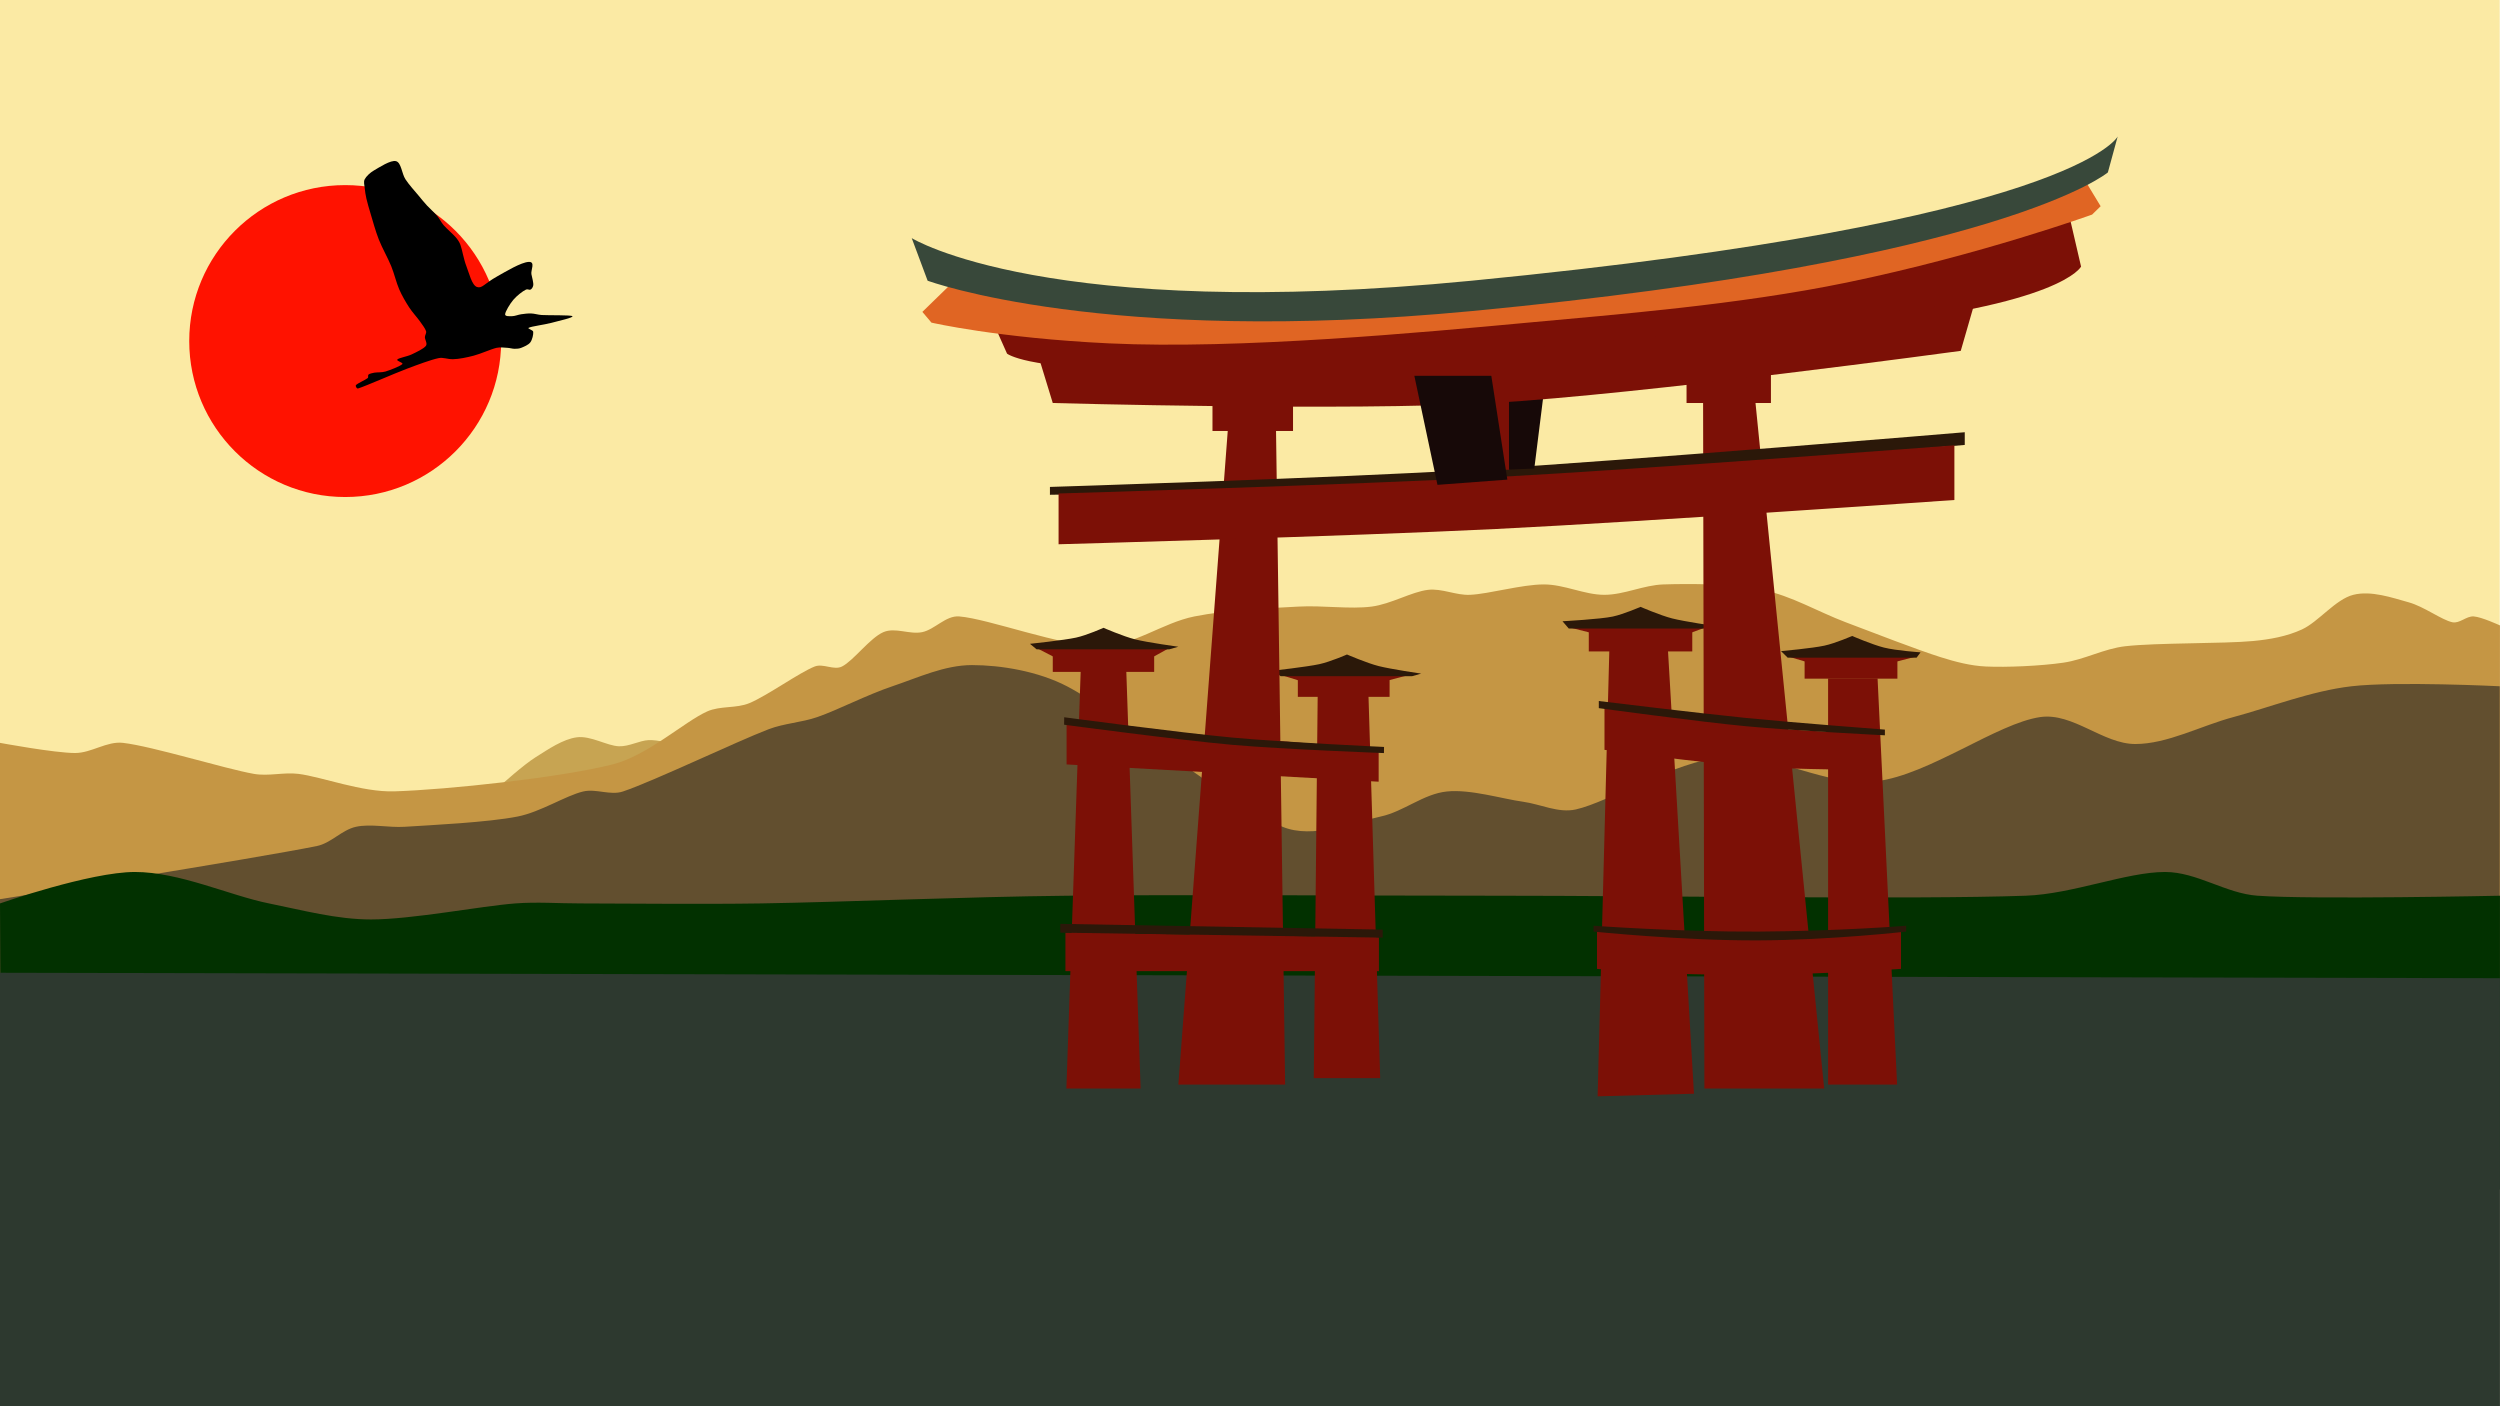 <?xml version="1.0" encoding="UTF-8" standalone="no"?><!DOCTYPE svg PUBLIC "-//W3C//DTD SVG 1.1//EN" "http://www.w3.org/Graphics/SVG/1.1/DTD/svg11.dtd"><svg width="100%" height="100%" viewBox="0 0 33334 18750" version="1.1" xmlns="http://www.w3.org/2000/svg" xmlns:xlink="http://www.w3.org/1999/xlink" xml:space="preserve" xmlns:serif="http://www.serif.com/" style="fill-rule:evenodd;clip-rule:evenodd;stroke-linejoin:round;stroke-miterlimit:2;"><g><rect id="Sky-fourth_layer-" serif:id="Sky(fourth_layer)" x="0" y="0" width="33330.3" height="18750" style="fill:#fbeaa4;"/><circle cx="4602.7" cy="4547.58" r="2079.51" style="fill:#ff1200;"/><path d="M4746.99,5134.12c-12.075,13.002 10.28,51.191 27.176,45.771c113.713,-36.473 476.067,-197.149 655.098,-264.613c137.842,-51.943 317.298,-119.196 419.091,-140.174c62.748,-12.932 113.697,15.283 191.666,14.303c78.141,-0.982 185.73,-23.618 276.057,-47.201c96.787,-25.27 229.57,-87.013 304.663,-104.415c47.377,-10.98 105.607,-2.146 145.896,0c32.185,1.714 65.319,12.873 95.833,12.873c29.398,0 60.059,-1.699 87.251,-12.873c34.805,-14.304 94.879,-37.428 121.579,-72.948c26.7,-35.52 42.195,-107.753 38.619,-140.174c-2.96,-26.841 -84.284,-42.39 -60.074,-54.353c40.526,-20.025 206.208,-40.049 303.233,-65.796c94.295,-25.021 300.849,-71.278 278.917,-88.681c-21.932,-17.403 -318.967,-9.694 -410.509,-15.734c-46.649,-3.078 -93.449,-18.837 -138.743,-20.506c-44.449,-1.637 -90.589,4.454 -133.022,10.494c-41.012,5.837 -85.821,25.746 -121.58,25.746c-32.157,0 -95.293,6.327 -92.972,-25.746c2.622,-36.236 62.697,-137.075 108.706,-191.666c46.01,-54.592 127.171,-117.573 167.351,-135.883c28.739,-13.097 39.785,6.417 60.074,0c18.015,-5.699 34.479,-33.55 38.619,-55.784c6.437,-34.566 -14.838,-101.974 -24.316,-151.616c-10.012,-52.446 57.476,-167.745 -35.758,-163.06c-101.925,5.123 -306.214,129.262 -417.661,191.667c-179.239,100.365 -202.802,165.657 -271.765,143.034c-68.963,-22.623 -105.129,-185.004 -142.013,-278.772c-35.958,-91.416 -55.644,-219.766 -79.289,-283.834c-13.67,-37.041 -36.924,-70.557 -62.577,-100.571c-37.249,-43.581 -119.568,-113.236 -160.914,-160.914c-33.307,-38.408 -54.323,-86.346 -87.162,-125.155c-36.876,-43.581 -92.748,-91.259 -134.094,-136.33c-39.657,-43.229 -76.739,-88.768 -113.981,-134.094c-48.051,-58.481 -124.41,-140.428 -174.323,-216.787c-49.587,-75.861 -54.756,-222.002 -125.155,-241.371c-70.4,-19.369 -227.589,84.927 -297.244,125.155c-48.362,27.931 -100.571,77.477 -120.685,116.216c-17.852,34.38 -3.356,77.623 0,116.215c3.725,42.836 11.752,94.476 22.349,140.8c13.037,56.99 35.677,134.551 55.873,201.142c27.564,90.887 65.477,232.125 109.51,344.177c45.816,116.588 119.941,244.35 165.384,355.351c41.506,101.384 67.42,219.022 107.276,310.653c36.307,83.473 86.044,168.364 131.86,239.136c42.431,65.544 105.413,132.605 143.034,185.498c30.071,42.278 71.518,96.474 82.692,131.86c8.227,26.053 -15.334,53.137 -15.644,80.457c-0.373,32.778 37.142,85.273 13.409,116.215c-29.426,38.366 -126.645,83.809 -189.967,113.981c-60.622,28.884 -169.109,45.443 -189.968,67.047c-20.859,21.604 85.898,41.195 64.812,62.578c-26.446,26.819 -161.286,79.339 -223.491,98.336c-47.996,14.658 -112.118,8.94 -149.739,15.644c-26.209,4.671 -61.46,12.665 -75.987,24.584c-12.433,10.201 1.157,36.611 -11.175,46.934c-27.899,23.353 -134.713,70.025 -156.22,93.184Z"/><path id="Mountains-fourth_layer-" serif:id="Mountains(fourth_layer)" d="M6682.21,10466.3c0,0 293.284,-265.234 459.763,-370.055c168.204,-105.908 364.446,-241.095 549.471,-265.391c185.029,-24.296 401.204,113.383 560.687,119.612c134.788,5.267 274.113,-76.625 396.221,-82.233c113.179,-5.196 336.413,48.592 336.413,48.592l-1012.98,497.141l-1289.58,52.334Z" style="fill:#c7a452;"/><path id="Mountains-third_layer-" serif:id="Mountains(third_layer)" d="M0,9905c0,0 728.154,135.346 1001.61,135.346c217.775,0 422.845,-160.596 639.15,-135.346c397.275,46.367 1354.75,344.638 1744.5,413.567c194.983,34.483 397.537,-24.463 594.033,0c312.054,38.85 845.371,246.254 1278.3,233.1c698.758,-21.225 2219.01,-182.892 2914.24,-360.463c465.491,-118.887 953.633,-568.912 1257.15,-704.942c174.851,-78.366 387.176,-37.345 563.955,-111.245c238.9,-99.867 663.825,-406.634 869.433,-487.959c112.896,-44.654 255.633,54.296 364.221,0c152.737,-76.366 374.012,-381.845 552.208,-458.212c158.384,-67.879 348.554,34.941 516.959,0c168.404,-34.942 315.3,-223.767 493.462,-209.658c395.55,31.333 1357.02,397.641 1879.85,397.641c439.513,0 826.171,-311.446 1257.15,-397.641c440.592,-88.117 992.796,-109.221 1386.39,-131.067c324.558,-18.013 687.321,37.208 975.171,0c259.304,-33.513 533.075,-197.067 751.941,-223.234c187.059,-22.358 373.088,75.051 561.267,66.251c257.808,-12.063 687.217,-138.6 985.583,-138.6c272.163,0 538.992,138.6 804.638,138.6c265.646,0 522.262,-130.217 789.237,-138.6c351.629,-11.042 915.642,-11.705 1320.53,72.35c388.371,80.629 737.746,291.75 1108.78,431.991c395.904,149.638 954.787,367.479 1266.63,465.842c196.171,61.879 398.946,115.15 604.441,124.337c272.705,12.192 722.505,-6.15 1031.78,-51.187c281.2,-40.95 541.55,-186.813 823.887,-219.042c421.567,-48.125 1312.83,-32.421 1705.52,-69.704c221.875,-21.067 448.246,-60.675 650.638,-153.996c222.654,-102.666 447.875,-401.679 685.287,-461.991c237.413,-60.317 519.1,39.137 739.188,100.095c205.325,56.867 436.97,234.321 581.341,265.646c96.196,20.871 186.684,-84.241 284.896,-77.691c105.808,7.058 349.958,120.041 349.958,120.041l0,4978.92l-33333.3,0l0,-3413.15Z" style="fill:#c59644;"/><path id="Mountains-second_layer-" serif:id="Mountains(second_layer)" d="M0,11989c0,0 3433.71,-547.525 4224.83,-708.358c189.975,-38.625 332.509,-215.196 521.88,-256.663c195.35,-42.779 433.908,13.734 650.212,0c359.325,-22.816 1109.35,-58.462 1505.75,-136.887c305.5,-60.442 638.804,-278.05 872.654,-333.663c172.013,-40.904 362.813,56.263 530.433,0c412.088,-138.312 1510.03,-664.471 1942.08,-829.875c208.637,-79.875 439.158,-89.283 650.208,-162.55c275.2,-95.537 659.125,-295.762 1000.98,-410.662c343.642,-115.496 694.938,-282.325 1060.87,-282.325c387.846,0 882.642,82.625 1266.2,282.325c690.138,359.329 2177.35,1584.18 2874.62,1873.64c405.179,168.2 943.946,-58.462 1308.98,-136.887c307.079,-65.975 568.792,-301.296 881.204,-333.663c316.55,-32.796 731.488,96.963 1018.1,136.888c234.079,32.608 470.9,154.245 701.542,102.666c446.308,-99.816 1307.55,-638.804 1976.3,-701.546c668.745,-62.737 1354.23,410.871 2036.19,325.105c702.967,-88.405 1606.99,-772.838 2181.63,-855.538c434.259,-62.5 837.004,359.325 1266.2,359.325c429.196,0 871.829,-242.579 1308.98,-359.325c480.529,-128.333 1035.5,-348.354 1574.2,-410.662c591.75,-68.442 1976.3,0 1976.3,0l0,6183.38l-33330.3,0l0,-3344.73l0.004,0.013Z" style="fill:#624f2f;"/><path id="Mountains-first_layer-" serif:id="Mountains(first_layer)" d="M0,12045.8c0,0 1200.33,-419.217 1798.02,-419.217c597.683,0 1263.35,313.7 1788.08,419.217c449.996,90.488 901.3,213.883 1360.31,213.883c547.546,0 1460.12,-178.237 1924.97,-213.883c287.188,-22.025 576.062,0 864.096,0c546.121,0 1608.52,12.713 2412.63,0c1082.26,-17.112 2720.26,-88.412 4080.93,-102.667c1633.51,-17.108 3813.44,0 5720.17,0c2130,0 5573.42,52.759 7059.88,0c628.179,-22.296 1343.75,-316.55 1858.96,-316.55c424.117,0 809.292,286.559 1232.35,316.55c744.221,52.759 3232.96,0 3232.96,0l-0.001,3917.06l-33314.8,0l-18.492,-3814.4l-0.012,0Z" style="fill:#023100;"/><path id="Lake" d="M0,18750l33333.3,0l0,-5707.04l-33333.3,-72.637l0,5779.71l0,-0.029Z" style="fill:#2d392f;"/><g id="Gate"><g><path d="M13305.5,4441.5l122.012,273.9c0,0 258.754,208.296 1695.99,198.25c430.483,-3.008 2431.8,-42.437 4883.38,-198.25c1455.19,-92.483 3057.92,-203.587 4605.5,-355.546c2884.54,-283.225 3135.66,-805.546 3135.66,-805.546l-184.987,-798.166c0,0 -1296.11,861.958 -7044.42,1491.14c-2378.6,260.35 -7213.17,194.221 -7213.17,194.221l0.029,0Z" style="fill:#7c1006;"/><path d="M12298.4,4158.52l402.062,-391.338c0,0 1732.65,681.055 7672.92,90.888c5693.5,-565.65 7434.46,-1440.39 7434.46,-1440.39l201.238,332.192l-113.825,111.292c0,0 -1491.87,538.637 -3271.4,906.02c-1453.17,300.005 -3102.78,427.809 -4250.5,534.655c-1396.65,130.016 -3851.69,359.662 -5590.38,276.383c-1472.22,-70.517 -2363.27,-276.383 -2363.27,-276.383l-121.329,-143.317l0.025,0Z" style="fill:#e06523;"/><path d="M12156.6,3175.03l211.934,567.875c0,0 2355.62,871.183 7253.58,404.938c7098.63,-675.734 8483.29,-1848.67 8483.29,-1848.67l130.72,-478.875c0,0 -570.904,1139.08 -8614.04,1922.61c-5663.83,551.746 -7465.54,-567.875 -7465.54,-567.875l0.054,0Z" style="fill:#38483a;"/></g><g><path d="M21302.1,14618l1284.72,-34.721l-347.221,-5920.13l-781.25,0l-156.25,5954.88l0,-0.029Z" style="fill:#7c1006;"/><rect x="21184.2" y="8413.5" width="1379.88" height="272.475" style="fill:#7c1006;"/><path d="M20917.8,8363.54l266.429,67.287l1379.88,0l180.884,-67.287l-1827.19,0Z" style="fill:#7c1006;"/><path d="M21874.1,8091.5c0,0 -220.129,96.663 -369.037,129.117c-163.376,35.604 -671.467,62.879 -671.467,62.879l84.133,97.437l1827.19,0l118.429,-34.387c0,0 -400.496,-58.471 -566.875,-100.567c-156.888,-39.691 -422.375,-154.479 -422.375,-154.479Z" style="fill:#2b1809;"/></g><g><path d="M22725.7,14513.9l1597.22,0l-920.137,-9184.04l-694.446,34.721l17.362,9149.29l0,0.029Z" style="fill:#7c1006;"/><rect x="22487.7" y="4963.29" width="1125.24" height="410.258" style="fill:#7c1006;"/></g><g><path d="M17517.4,14375l52.083,-5104.17l677.084,0l156.25,5104.17l-885.417,0Z" style="fill:#7c1006;"/><rect x="17304.8" y="9057.13" width="1223.33" height="234.354" style="fill:#7c1006;"/><path d="M17075.8,8998.75l229.021,70.737l1223.33,-2.016l262.017,-68.721l-1714.37,0Z" style="fill:#7c1006;"/><path d="M17960.1,8726.71c0,0 -220.125,96.663 -369.037,129.117c-163.375,35.604 -620.217,87 -620.217,87l104.934,73.317l1752.32,0l121.254,-34.388c0,0 -400.496,-58.471 -566.871,-100.562c-156.891,-39.692 -422.379,-154.484 -422.379,-154.484Z" style="fill:#2b1809;"/></g><g><path d="M14409.7,8940.96l607.642,0l190.971,5572.92l-989.583,0l190.97,-5572.92Z" style="fill:#7c1006;"/><rect x="14037.2" y="8734.21" width="1352.13" height="224.492" style="fill:#7c1006;"/><path d="M13821.9,8640.42l215.266,111.162l1352.13,0l201.245,-111.162l-1768.64,0Z" style="fill:#7c1006;"/><path d="M14713.5,8370.83c0,0 -217.484,98.384 -366.392,130.834c-163.375,35.604 -613.85,82.791 -613.85,82.791l88.608,73.321l1768.64,0l121.254,-34.387c0,0 -413.683,-57.15 -580.062,-99.242c-156.888,-39.696 -418.2,-153.317 -418.2,-153.317" style="fill:#2b1809;"/></g><g><path d="M24375,14461.8l0,-5416.67l659.721,0l260.416,5416.67l-920.137,0Z" style="fill:#7c1006;"/><rect x="24061.9" y="8801.5" width="1237.39" height="247.479" style="fill:#7c1006;"/><path d="M23836,8751.58l225.921,67.284l1237.39,0l256.005,-67.284l-1719.31,0Z" style="fill:#7c1006;"/><path d="M24695.7,8479.5c0,0 -220.125,96.667 -369.038,129.117c-163.371,35.604 -579.054,73.279 -579.054,73.279l88.438,87.041l1719.31,0l52.779,-71.008c0,0 -323.679,-21.854 -490.058,-63.946c-156.888,-39.691 -422.379,-154.483 -422.379,-154.483Z" style="fill:#2b1809;"/></g><g><path d="M15711.8,14461.8l659.725,-8732.63l642.358,0l121.529,8732.63l-1423.61,0Z" style="fill:#7c1006;"/><rect x="16166.8" y="5390.92" width="1073.95" height="355.596" style="fill:#7c1006;"/></g><g><path d="M14221.6,9654.92l0,537.746l4160.81,230.104l-0.001,-435.613l-4160.81,-332.237Z" style="fill:#7c1006;"/><path d="M14188.3,9662.92l1.388,-99.35c0,0 1529.88,204.816 2240.63,270.779c673.529,62.508 2023.83,124.992 2023.83,124.992l-1.142,81.858c0,0 -1351,-50.379 -2024.03,-110.075c-710.783,-63.046 -2240.67,-268.204 -2240.67,-268.204Z" style="fill:#2b1809;"/></g><g><path d="M21293.6,12421.5l0,496.992c0,0 848.917,93.308 2241.5,76.829c865.8,-10.242 1812.11,-76.829 1812.11,-76.829l0,-496.992c0,0 -900.613,28.996 -1812.11,40.975c-967.512,12.713 -2241.5,-40.975 -2241.5,-40.975Z" style="fill:#7c1006;"/><path d="M21247.5,12421.5l0,-78.041c0,0 1171.22,84.158 2192.78,78.041c1107.89,-6.637 1975.71,-78.041 1975.71,-78.041l0,78.041c0,0 -993.842,113.446 -1975.71,117.379c-1011.69,4.05 -2192.78,-117.379 -2192.78,-117.379Z" style="fill:#2b1809;"/></g><g><path d="M21393.6,9431.71l0,566.396c0,0 1336.9,178.413 1948.28,222.963c571.829,41.671 1720.03,44.354 1720.03,44.354l0,-474.671c0,0 -1146.69,-48.871 -1720.03,-104.987c-611.383,-59.842 -1948.28,-254.055 -1948.28,-254.055Z" style="fill:#7c1006;"/><path d="M21317.9,9347.25l0,94.913c0,-0.001 1327.72,180.887 1963.47,241.245c615.558,58.438 1851.03,120.892 1851.03,120.892l0,-75.929c0,0 -1234.92,-93.858 -1851.03,-155.417c-635.754,-63.521 -1963.47,-225.704 -1963.47,-225.704Z" style="fill:#2b1809;"/></g><g><path d="M13999.4,6492.46l0,104.763c0,0 3791.93,-52.175 5684.75,-155.321c2032.98,-110.783 6513.17,-509.392 6513.17,-509.392l0,-169.383c0,0 -4480.17,376.379 -6513.17,497.938c-1892.27,113.141 -5684.75,231.395 -5684.75,231.395Z" style="fill:#2b1809;"/><path d="M14114.6,6579.88l0,677.083c0,0 3843.56,-105.4 5834.29,-203.779c1990.74,-98.383 6110.13,-386.5 6110.13,-386.5l0,-729.166c0,0 -4119.41,316.579 -6110.13,423.641c-1944.77,104.588 -5834.29,218.721 -5834.29,218.721Z" style="fill:#7c1006;"/></g><g><path d="M14206,12435.5l0,513.38l4180.21,0l0,-451.875l-4180.21,-61.505Z" style="fill:#7c1006;"/><path d="M14137.8,12318.3l0,117.162l4298.29,66.675l0,-107.116l-4298.29,-76.721Z" style="fill:#2b1809;"/></g><rect x="19921.4" y="5339.46" width="205.063" height="923.904" style="fill:#7c1006;"/><path d="M20457.7,6247.54l122.588,-982.13l-460.058,0.001l0,996.55l337.47,-14.421Z" style="fill:#170908;"/><path d="M14037.2,5373.58c0,0 3919.53,110.709 5846.67,0c2017.79,-115.912 6260.04,-695.483 6260.04,-695.483l187.004,-647.842c0,0 -4368.88,519.355 -6447.04,647.842c-2003.87,123.896 -6021.83,123.083 -6021.83,123.083l175.142,572.4l0.021,0Z" style="fill:#7c1006;"/><path d="M18858.3,5010.75l1026.4,0l213.713,1384.3l-931.896,69.725l-308.221,-1454.03Z" style="fill:#170908;"/></g></g></svg>